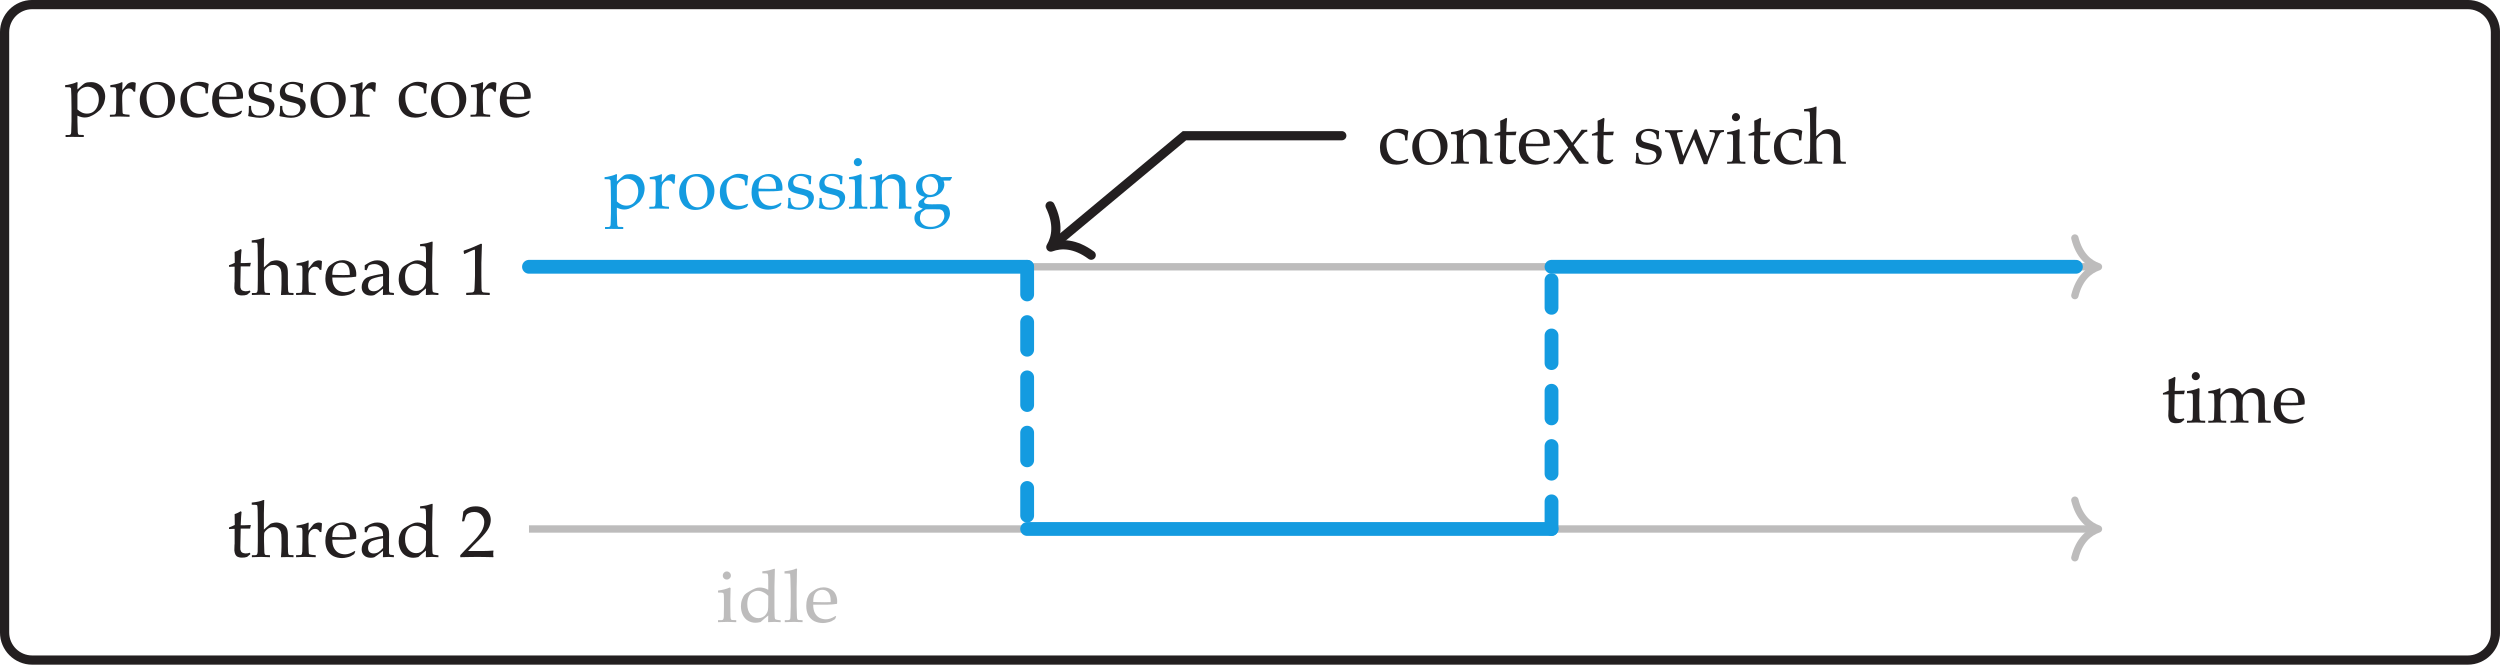 <?xml version="1.0" encoding="UTF-8"?>
<svg xmlns="http://www.w3.org/2000/svg" xmlns:xlink="http://www.w3.org/1999/xlink" width="270.287pt" height="71.862pt" viewBox="0 0 270.287 71.862" version="1.1">
<defs>
<g>
<symbol overflow="visible" id="glyph0-0">
<path style="stroke:none;" d="M 1 0 L 1 -4.984 L 4.984 -4.984 L 4.984 0 Z M 1.125 -0.125 L 4.859 -0.125 L 4.859 -4.859 L 1.125 -4.859 Z M 1.125 -0.125 "/>
</symbol>
<symbol overflow="visible" id="glyph0-1">
<path style="stroke:none;" d="M 0.172 -3.047 L 0.172 -3.219 C 0.43 -3.312 0.641 -3.398 0.797 -3.484 C 0.797 -4.098 0.789 -4.488 0.781 -4.656 C 1.039 -4.75 1.258 -4.852 1.438 -4.969 L 1.531 -4.891 C 1.5 -4.672 1.469 -4.191 1.438 -3.453 C 1.645 -3.453 1.77 -3.453 1.812 -3.453 C 1.832 -3.453 1.961 -3.457 2.203 -3.469 C 2.336 -3.469 2.441 -3.473 2.516 -3.484 L 2.531 -3.453 L 2.453 -3.094 C 2.285 -3.094 2.133 -3.094 2 -3.094 C 1.863 -3.094 1.676 -3.094 1.438 -3.094 L 1.406 -1.5 C 1.395 -1.113 1.395 -0.883 1.406 -0.812 C 1.426 -0.738 1.453 -0.672 1.484 -0.609 C 1.523 -0.555 1.57 -0.516 1.625 -0.484 C 1.688 -0.453 1.789 -0.426 1.938 -0.406 C 2.039 -0.406 2.125 -0.41 2.188 -0.422 C 2.25 -0.43 2.332 -0.453 2.438 -0.484 L 2.484 -0.328 C 2.359 -0.234 2.238 -0.133 2.125 -0.031 C 2.031 0 1.941 0.02 1.859 0.031 C 1.773 0.039 1.676 0.047 1.562 0.047 C 1.426 0.047 1.316 0.031 1.234 0 C 1.148 -0.02 1.07 -0.055 1 -0.109 C 0.938 -0.172 0.883 -0.242 0.844 -0.328 C 0.801 -0.422 0.77 -0.555 0.75 -0.734 C 0.758 -0.91 0.766 -1.102 0.766 -1.312 C 0.773 -1.352 0.781 -1.398 0.781 -1.453 L 0.781 -3.062 L 0.609 -3.062 C 0.484 -3.062 0.336 -3.055 0.172 -3.047 Z M 0.172 -3.047 "/>
</symbol>
<symbol overflow="visible" id="glyph0-2">
<path style="stroke:none;" d="M 0.047 0 L 0.047 -0.219 L 0.422 -0.219 C 0.473 -0.227 0.516 -0.238 0.547 -0.25 C 0.578 -0.27 0.598 -0.289 0.609 -0.312 C 0.641 -0.363 0.66 -0.457 0.672 -0.594 C 0.672 -0.625 0.676 -1 0.688 -1.719 L 0.688 -3.719 C 0.688 -4.156 0.68 -4.602 0.672 -5.062 C 0.66 -5.375 0.645 -5.551 0.625 -5.594 C 0.613 -5.613 0.594 -5.629 0.562 -5.641 C 0.52 -5.66 0.344 -5.672 0.031 -5.672 L 0.031 -5.906 C 0.613 -5.969 1.02 -6.055 1.25 -6.172 C 1.281 -6.18 1.305 -6.188 1.328 -6.188 C 1.348 -6.188 1.363 -6.18 1.375 -6.172 C 1.383 -6.16 1.391 -6.145 1.391 -6.125 C 1.391 -6.102 1.383 -6.078 1.375 -6.047 L 1.375 -5.922 C 1.363 -5.453 1.352 -5.055 1.344 -4.734 L 1.344 -2.984 C 1.375 -3.016 1.473 -3.102 1.641 -3.25 C 1.816 -3.406 1.922 -3.492 1.953 -3.516 C 1.992 -3.566 2.031 -3.598 2.062 -3.609 C 2.113 -3.641 2.188 -3.664 2.281 -3.688 C 2.414 -3.727 2.551 -3.75 2.688 -3.75 C 2.914 -3.75 3.141 -3.691 3.359 -3.578 C 3.578 -3.461 3.727 -3.316 3.812 -3.141 C 3.895 -2.973 3.938 -2.723 3.938 -2.391 L 3.938 -1.172 C 3.945 -0.836 3.953 -0.648 3.953 -0.609 C 3.961 -0.484 3.977 -0.391 4 -0.328 C 4.008 -0.305 4.023 -0.285 4.047 -0.266 C 4.066 -0.254 4.098 -0.242 4.141 -0.234 C 4.148 -0.234 4.285 -0.227 4.547 -0.219 L 4.547 0 C 4.242 -0.008 4.031 -0.016 3.906 -0.016 C 3.789 -0.016 3.551 -0.008 3.188 0 C 3.227 -0.383 3.25 -0.758 3.25 -1.125 L 3.25 -2.078 C 3.25 -2.379 3.223 -2.598 3.172 -2.734 C 3.129 -2.867 3.039 -2.988 2.906 -3.094 C 2.77 -3.195 2.594 -3.25 2.375 -3.25 C 2.227 -3.25 2.098 -3.227 1.984 -3.188 C 1.879 -3.145 1.781 -3.082 1.688 -3 C 1.594 -2.914 1.508 -2.828 1.438 -2.734 C 1.406 -2.68 1.383 -2.625 1.375 -2.562 C 1.363 -2.5 1.359 -2.363 1.359 -2.156 L 1.359 -1.703 C 1.379 -1.035 1.391 -0.676 1.391 -0.625 C 1.391 -0.488 1.406 -0.391 1.438 -0.328 C 1.445 -0.305 1.461 -0.285 1.484 -0.266 C 1.504 -0.254 1.535 -0.242 1.578 -0.234 C 1.598 -0.234 1.738 -0.227 2 -0.219 L 2 0 C 1.539 -0.02 1.223 -0.031 1.047 -0.031 C 0.898 -0.031 0.566 -0.02 0.047 0 Z M 0.047 0 "/>
</symbol>
<symbol overflow="visible" id="glyph0-3">
<path style="stroke:none;" d="M 0.188 0 L 0.188 -0.219 C 0.477 -0.227 0.633 -0.234 0.656 -0.234 C 0.695 -0.242 0.727 -0.254 0.75 -0.266 C 0.781 -0.285 0.801 -0.312 0.812 -0.344 C 0.832 -0.406 0.848 -0.5 0.859 -0.625 C 0.867 -1.32 0.875 -1.688 0.875 -1.719 L 0.875 -2.172 C 0.875 -2.379 0.875 -2.602 0.875 -2.844 C 0.863 -3 0.848 -3.086 0.828 -3.109 C 0.816 -3.141 0.789 -3.16 0.75 -3.172 C 0.707 -3.191 0.535 -3.203 0.234 -3.203 L 0.234 -3.422 C 0.754 -3.492 1.141 -3.586 1.391 -3.703 C 1.441 -3.734 1.473 -3.75 1.484 -3.75 C 1.504 -3.75 1.52 -3.738 1.531 -3.719 C 1.539 -3.707 1.547 -3.691 1.547 -3.672 C 1.547 -3.648 1.547 -3.629 1.547 -3.609 C 1.535 -3.441 1.523 -3.195 1.516 -2.875 C 1.641 -3 1.75 -3.129 1.844 -3.266 C 1.945 -3.398 2.02 -3.488 2.062 -3.531 C 2.133 -3.594 2.223 -3.645 2.328 -3.688 C 2.43 -3.727 2.535 -3.75 2.641 -3.75 C 2.754 -3.75 2.863 -3.723 2.969 -3.672 L 2.984 -3.625 C 2.953 -3.281 2.93 -2.977 2.922 -2.719 L 2.75 -2.719 C 2.688 -2.844 2.613 -2.93 2.531 -2.984 C 2.457 -3.035 2.359 -3.062 2.234 -3.062 C 2.035 -3.062 1.863 -2.977 1.719 -2.812 C 1.582 -2.656 1.516 -2.41 1.516 -2.078 L 1.516 -1.688 C 1.516 -1.508 1.523 -1.195 1.547 -0.75 C 1.547 -0.582 1.551 -0.477 1.562 -0.438 C 1.57 -0.395 1.582 -0.363 1.594 -0.344 C 1.613 -0.32 1.645 -0.305 1.688 -0.297 C 1.758 -0.266 1.969 -0.238 2.312 -0.219 L 2.312 0 C 1.852 -0.02 1.461 -0.031 1.141 -0.031 C 0.816 -0.031 0.5 -0.02 0.188 0 Z M 0.188 0 "/>
</symbol>
<symbol overflow="visible" id="glyph0-4">
<path style="stroke:none;" d="M 3.438 -0.609 L 3.312 -0.328 C 3.133 -0.211 3.004 -0.133 2.922 -0.094 C 2.797 -0.039 2.656 0 2.5 0.031 C 2.344 0.07 2.176 0.094 2 0.094 C 1.664 0.094 1.359 0.023 1.078 -0.109 C 0.797 -0.254 0.578 -0.469 0.422 -0.75 C 0.273 -1.039 0.203 -1.379 0.203 -1.766 C 0.203 -2.055 0.238 -2.32 0.312 -2.562 C 0.395 -2.801 0.488 -2.977 0.594 -3.094 C 0.676 -3.176 0.797 -3.27 0.953 -3.375 C 1.109 -3.488 1.266 -3.578 1.422 -3.641 C 1.629 -3.723 1.848 -3.766 2.078 -3.766 C 2.367 -3.766 2.629 -3.695 2.859 -3.562 C 3.098 -3.438 3.27 -3.258 3.375 -3.031 C 3.488 -2.801 3.547 -2.539 3.547 -2.25 C 3.547 -2.176 3.539 -2.086 3.531 -1.984 C 3.344 -1.953 3.176 -1.93 3.031 -1.922 C 2.75 -1.898 2.469 -1.891 2.188 -1.891 L 0.953 -1.891 C 0.953 -1.516 1.016 -1.211 1.141 -0.984 C 1.266 -0.754 1.43 -0.582 1.641 -0.469 C 1.859 -0.363 2.086 -0.312 2.328 -0.312 C 2.484 -0.312 2.641 -0.336 2.797 -0.391 C 2.953 -0.441 3.145 -0.535 3.375 -0.672 Z M 0.953 -2.188 C 1.016 -2.188 1.148 -2.18 1.359 -2.172 C 1.742 -2.16 2.008 -2.156 2.156 -2.156 C 2.5 -2.156 2.727 -2.16 2.844 -2.172 C 2.844 -2.234 2.844 -2.281 2.844 -2.312 C 2.844 -2.727 2.758 -3.031 2.594 -3.219 C 2.426 -3.406 2.203 -3.5 1.922 -3.5 C 1.629 -3.5 1.395 -3.395 1.219 -3.188 C 1.039 -2.977 0.953 -2.645 0.953 -2.188 Z M 0.953 -2.188 "/>
</symbol>
<symbol overflow="visible" id="glyph0-5">
<path style="stroke:none;" d="M 0.844 -2.672 L 0.641 -2.719 C 0.641 -2.781 0.641 -2.863 0.641 -2.969 C 0.641 -3.07 0.641 -3.156 0.641 -3.219 C 0.961 -3.438 1.234 -3.582 1.453 -3.656 C 1.609 -3.719 1.785 -3.75 1.984 -3.75 C 2.285 -3.75 2.535 -3.691 2.734 -3.578 C 2.93 -3.461 3.082 -3.301 3.188 -3.094 C 3.25 -2.945 3.281 -2.75 3.281 -2.5 L 3.266 -1.797 L 3.266 -0.625 C 3.266 -0.5 3.273 -0.41 3.297 -0.359 C 3.316 -0.316 3.344 -0.289 3.375 -0.281 C 3.406 -0.258 3.461 -0.25 3.547 -0.25 L 3.797 -0.219 L 3.797 0 C 3.578 -0.02 3.391 -0.031 3.234 -0.031 C 3.078 -0.031 2.867 -0.02 2.609 0 L 2.625 -0.688 C 2.102 -0.281 1.789 -0.051 1.688 0 C 1.594 0.039 1.469 0.062 1.312 0.062 C 1 0.062 0.754 -0.02 0.578 -0.188 C 0.398 -0.352 0.312 -0.578 0.312 -0.859 C 0.312 -1.035 0.344 -1.195 0.406 -1.344 C 0.469 -1.488 0.539 -1.602 0.625 -1.688 C 0.719 -1.781 0.805 -1.848 0.891 -1.891 C 1.035 -1.961 1.273 -2.035 1.609 -2.109 C 1.953 -2.191 2.289 -2.254 2.625 -2.297 C 2.633 -2.535 2.609 -2.723 2.547 -2.859 C 2.484 -3.004 2.375 -3.117 2.219 -3.203 C 2.07 -3.297 1.895 -3.344 1.688 -3.344 C 1.531 -3.344 1.395 -3.32 1.281 -3.281 C 1.164 -3.238 1.094 -3.203 1.062 -3.172 L 1 -3.031 C 0.926 -2.875 0.875 -2.754 0.844 -2.672 Z M 2.625 -2.047 C 2.289 -1.992 2.004 -1.93 1.766 -1.859 C 1.523 -1.797 1.359 -1.723 1.266 -1.641 C 1.203 -1.598 1.148 -1.535 1.109 -1.453 C 1.035 -1.316 1 -1.172 1 -1.016 C 1 -0.828 1.051 -0.676 1.156 -0.562 C 1.27 -0.457 1.422 -0.406 1.609 -0.406 C 1.785 -0.406 1.957 -0.453 2.125 -0.547 C 2.289 -0.648 2.457 -0.801 2.625 -1 Z M 2.625 -2.047 "/>
</symbol>
<symbol overflow="visible" id="glyph0-6">
<path style="stroke:none;" d="M 2.641 -5.281 L 2.641 -5.5 C 2.93 -5.531 3.176 -5.566 3.375 -5.609 C 3.57 -5.66 3.766 -5.719 3.953 -5.781 L 4 -5.734 C 3.988 -5.516 3.977 -5.094 3.969 -4.469 L 3.953 -3.844 L 3.953 -1.406 C 3.953 -1.133 3.957 -0.898 3.969 -0.703 C 3.977 -0.516 3.992 -0.398 4.016 -0.359 C 4.035 -0.328 4.07 -0.301 4.125 -0.281 C 4.188 -0.258 4.352 -0.234 4.625 -0.203 L 4.625 0 C 4.301 -0.02 4.078 -0.031 3.953 -0.031 C 3.836 -0.031 3.609 -0.02 3.266 0 C 3.273 -0.176 3.281 -0.414 3.281 -0.719 C 3.176 -0.645 3.035 -0.531 2.859 -0.375 C 2.691 -0.227 2.555 -0.109 2.453 -0.016 C 2.242 0.035 2.062 0.062 1.906 0.062 C 1.613 0.062 1.344 -0.008 1.094 -0.156 C 0.852 -0.301 0.664 -0.508 0.531 -0.781 C 0.395 -1.062 0.328 -1.375 0.328 -1.719 C 0.328 -1.977 0.367 -2.223 0.453 -2.453 C 0.535 -2.691 0.641 -2.875 0.766 -3 C 0.828 -3.07 0.984 -3.18 1.234 -3.328 C 1.484 -3.473 1.688 -3.578 1.844 -3.641 C 2 -3.711 2.164 -3.75 2.344 -3.75 C 2.508 -3.75 2.672 -3.727 2.828 -3.688 C 2.984 -3.645 3.133 -3.582 3.281 -3.5 L 3.281 -4.531 C 3.281 -4.883 3.266 -5.102 3.234 -5.188 C 3.223 -5.207 3.203 -5.227 3.172 -5.25 C 3.117 -5.27 2.941 -5.281 2.641 -5.281 Z M 3.281 -2.844 C 3.102 -3.031 2.914 -3.164 2.719 -3.25 C 2.531 -3.344 2.344 -3.391 2.156 -3.391 C 1.945 -3.391 1.75 -3.332 1.562 -3.219 C 1.383 -3.113 1.25 -2.953 1.156 -2.734 C 1.062 -2.516 1.016 -2.254 1.016 -1.953 C 1.016 -1.473 1.133 -1.098 1.375 -0.828 C 1.613 -0.566 1.895 -0.438 2.219 -0.438 C 2.395 -0.438 2.551 -0.473 2.688 -0.547 C 2.832 -0.617 2.953 -0.723 3.047 -0.859 C 3.148 -0.992 3.219 -1.148 3.25 -1.328 C 3.27 -1.441 3.281 -1.723 3.281 -2.172 Z M 3.281 -2.844 "/>
</symbol>
<symbol overflow="visible" id="glyph0-7">
<path style="stroke:none;" d="M 0.594 -4.438 L 0.531 -4.453 L 0.484 -4.766 L 0.531 -4.812 C 0.801 -4.895 1.102 -5.004 1.438 -5.141 C 1.914 -5.348 2.223 -5.484 2.359 -5.547 L 2.469 -5.516 C 2.426 -4.328 2.406 -3.645 2.406 -3.469 L 2.406 -2.016 C 2.406 -1.441 2.41 -1.008 2.422 -0.719 C 2.43 -0.539 2.453 -0.426 2.484 -0.375 C 2.516 -0.332 2.566 -0.301 2.641 -0.281 C 2.711 -0.27 2.938 -0.254 3.312 -0.234 L 3.312 0 C 2.656 -0.02 2.242 -0.031 2.078 -0.031 C 1.953 -0.031 1.516 -0.02 0.766 0 L 0.766 -0.234 C 1.16 -0.254 1.383 -0.27 1.438 -0.281 C 1.5 -0.301 1.547 -0.328 1.578 -0.359 C 1.609 -0.391 1.629 -0.43 1.641 -0.484 C 1.66 -0.555 1.676 -0.785 1.688 -1.172 C 1.707 -1.555 1.719 -1.848 1.719 -2.047 L 1.719 -3.578 C 1.719 -4.203 1.719 -4.594 1.719 -4.75 C 1.719 -4.82 1.707 -4.867 1.688 -4.891 C 1.676 -4.898 1.664 -4.906 1.656 -4.906 C 1.625 -4.906 1.562 -4.883 1.469 -4.844 C 1.031 -4.645 0.738 -4.508 0.594 -4.438 Z M 0.594 -4.438 "/>
</symbol>
<symbol overflow="visible" id="glyph0-8">
<path style="stroke:none;" d="M 0.125 0 L 0.125 -0.219 C 0.207 -0.32 0.352 -0.477 0.562 -0.688 L 1.438 -1.594 C 1.5 -1.664 1.664 -1.848 1.938 -2.141 C 2.125 -2.367 2.273 -2.57 2.391 -2.75 C 2.504 -2.938 2.586 -3.117 2.641 -3.297 C 2.691 -3.473 2.719 -3.641 2.719 -3.797 C 2.719 -4.066 2.641 -4.301 2.484 -4.5 C 2.297 -4.758 2.016 -4.891 1.641 -4.891 C 1.43 -4.891 1.25 -4.852 1.094 -4.781 C 0.938 -4.719 0.832 -4.645 0.781 -4.562 C 0.727 -4.488 0.648 -4.258 0.547 -3.875 L 0.312 -3.875 C 0.375 -4.219 0.422 -4.57 0.453 -4.938 C 0.609 -5.094 0.738 -5.203 0.844 -5.266 C 0.957 -5.336 1.094 -5.395 1.25 -5.438 C 1.414 -5.477 1.598 -5.5 1.797 -5.5 C 2.129 -5.5 2.41 -5.441 2.641 -5.328 C 2.879 -5.211 3.066 -5.039 3.203 -4.812 C 3.348 -4.582 3.422 -4.32 3.422 -4.031 C 3.422 -3.719 3.336 -3.41 3.172 -3.109 C 3.016 -2.805 2.688 -2.406 2.188 -1.906 L 1.516 -1.25 C 1.273 -1.008 1.094 -0.816 0.969 -0.672 L 2.688 -0.672 C 3.02 -0.672 3.352 -0.688 3.688 -0.719 L 3.719 -0.688 C 3.695 -0.594 3.688 -0.477 3.688 -0.344 C 3.688 -0.227 3.695 -0.129 3.719 -0.047 L 3.688 0 C 3.5 -0.008 3.289 -0.016 3.062 -0.016 C 2.531 -0.023 2.176 -0.031 2 -0.031 C 1.77 -0.031 1.391 -0.023 0.859 -0.016 C 0.566 -0.016 0.32 -0.008 0.125 0 Z M 0.125 0 "/>
</symbol>
<symbol overflow="visible" id="glyph0-9">
<path style="stroke:none;" d="M 0.141 -3.203 L 0.141 -3.422 C 0.18 -3.422 0.273 -3.43 0.422 -3.453 C 0.578 -3.484 0.75 -3.523 0.938 -3.578 C 1.125 -3.629 1.266 -3.68 1.359 -3.734 C 1.379 -3.742 1.398 -3.75 1.422 -3.75 C 1.441 -3.75 1.457 -3.742 1.469 -3.734 C 1.477 -3.723 1.484 -3.703 1.484 -3.672 C 1.484 -3.648 1.484 -3.617 1.484 -3.578 C 1.473 -3.492 1.469 -3.422 1.469 -3.359 L 1.469 -2.953 C 1.906 -3.359 2.18 -3.586 2.297 -3.641 C 2.441 -3.711 2.656 -3.75 2.938 -3.75 C 3.258 -3.75 3.539 -3.672 3.781 -3.516 C 4.02 -3.367 4.191 -3.176 4.297 -2.938 C 4.41 -2.707 4.469 -2.457 4.469 -2.188 C 4.469 -2.02 4.445 -1.863 4.406 -1.719 C 4.375 -1.57 4.328 -1.43 4.266 -1.297 C 4.203 -1.172 4.133 -1.055 4.062 -0.953 C 4 -0.848 3.938 -0.77 3.875 -0.719 C 3.832 -0.676 3.734 -0.594 3.578 -0.469 C 3.43 -0.352 3.27 -0.25 3.094 -0.156 C 2.926 -0.07 2.812 -0.02 2.75 0 C 2.594 0.051 2.43 0.078 2.266 0.078 C 2.141 0.078 2.016 0.062 1.891 0.031 C 1.766 0 1.625 -0.051 1.469 -0.125 L 1.469 0.484 C 1.488 1.141 1.5 1.504 1.5 1.578 C 1.5 1.703 1.516 1.797 1.547 1.859 C 1.555 1.879 1.57 1.898 1.594 1.922 C 1.613 1.941 1.645 1.953 1.688 1.953 C 1.707 1.961 1.863 1.969 2.156 1.969 L 2.156 2.188 C 1.832 2.176 1.398 2.172 0.859 2.172 C 0.566 2.172 0.344 2.176 0.188 2.188 L 0.188 1.969 L 0.547 1.969 C 0.609 1.969 0.648 1.957 0.672 1.938 C 0.703 1.926 0.727 1.906 0.75 1.875 C 0.781 1.82 0.797 1.727 0.797 1.594 C 0.805 1.562 0.816 1.191 0.828 0.484 L 0.828 -0.891 C 0.828 -1.336 0.82 -1.797 0.812 -2.266 C 0.801 -2.742 0.789 -3.004 0.781 -3.047 C 0.77 -3.086 0.75 -3.117 0.719 -3.141 C 0.695 -3.16 0.664 -3.176 0.625 -3.188 Z M 1.469 -0.797 C 1.613 -0.66 1.77 -0.551 1.938 -0.469 C 2.113 -0.383 2.301 -0.344 2.5 -0.344 C 2.738 -0.344 2.953 -0.398 3.141 -0.516 C 3.336 -0.641 3.492 -0.828 3.609 -1.078 C 3.723 -1.328 3.781 -1.598 3.781 -1.891 C 3.781 -2.172 3.723 -2.414 3.609 -2.625 C 3.504 -2.832 3.352 -2.988 3.156 -3.094 C 2.957 -3.195 2.758 -3.25 2.562 -3.25 C 2.414 -3.25 2.27 -3.219 2.125 -3.156 C 1.977 -3.102 1.848 -3.02 1.734 -2.906 C 1.617 -2.801 1.539 -2.695 1.5 -2.594 C 1.477 -2.539 1.469 -2.445 1.469 -2.312 Z M 1.469 -0.797 "/>
</symbol>
<symbol overflow="visible" id="glyph0-10">
<path style="stroke:none;" d="M 0.266 -1.797 C 0.266 -2.367 0.445 -2.836 0.812 -3.203 C 1.188 -3.578 1.66 -3.766 2.234 -3.766 C 2.785 -3.766 3.227 -3.594 3.562 -3.25 C 3.906 -2.906 4.078 -2.461 4.078 -1.922 C 4.078 -1.547 3.988 -1.195 3.812 -0.875 C 3.645 -0.562 3.398 -0.316 3.078 -0.141 C 2.754 0.035 2.398 0.125 2.016 0.125 C 1.711 0.125 1.457 0.07 1.25 -0.031 C 1.039 -0.133 0.867 -0.258 0.734 -0.406 C 0.609 -0.562 0.508 -0.723 0.438 -0.891 C 0.32 -1.172 0.266 -1.473 0.266 -1.797 Z M 1 -2.078 C 1 -1.754 1.051 -1.426 1.156 -1.094 C 1.258 -0.77 1.41 -0.531 1.609 -0.375 C 1.816 -0.227 2.039 -0.156 2.281 -0.156 C 2.582 -0.156 2.832 -0.273 3.031 -0.516 C 3.227 -0.754 3.328 -1.117 3.328 -1.609 C 3.328 -2.023 3.266 -2.379 3.141 -2.672 C 3.023 -2.973 2.875 -3.188 2.688 -3.312 C 2.5 -3.438 2.297 -3.5 2.078 -3.5 C 1.754 -3.5 1.492 -3.383 1.297 -3.156 C 1.098 -2.926 1 -2.566 1 -2.078 Z M 1 -2.078 "/>
</symbol>
<symbol overflow="visible" id="glyph0-11">
<path style="stroke:none;" d="M 3.375 -0.453 L 3.219 -0.188 C 3.039 -0.094 2.863 -0.023 2.688 0.016 C 2.508 0.066 2.312 0.094 2.094 0.094 C 1.551 0.094 1.117 -0.066 0.797 -0.391 C 0.473 -0.723 0.312 -1.176 0.312 -1.75 C 0.312 -2.051 0.352 -2.316 0.438 -2.547 C 0.531 -2.773 0.641 -2.945 0.766 -3.062 C 0.848 -3.145 1.008 -3.254 1.25 -3.391 C 1.488 -3.535 1.656 -3.625 1.75 -3.656 C 1.926 -3.738 2.141 -3.781 2.391 -3.781 C 2.617 -3.781 2.828 -3.754 3.016 -3.703 C 3.141 -3.672 3.258 -3.617 3.375 -3.547 C 3.344 -3.348 3.32 -3.195 3.312 -3.094 C 3.301 -2.988 3.285 -2.801 3.266 -2.531 L 3.031 -2.531 C 3.02 -2.781 3.004 -2.938 2.984 -3 C 2.984 -3.039 2.961 -3.078 2.922 -3.109 C 2.828 -3.18 2.707 -3.242 2.562 -3.297 C 2.414 -3.348 2.254 -3.375 2.078 -3.375 C 1.859 -3.375 1.672 -3.328 1.516 -3.234 C 1.359 -3.148 1.234 -3.008 1.141 -2.812 C 1.055 -2.625 1.016 -2.383 1.016 -2.094 C 1.016 -1.738 1.078 -1.414 1.203 -1.125 C 1.328 -0.844 1.492 -0.633 1.703 -0.5 C 1.922 -0.375 2.16 -0.312 2.422 -0.312 C 2.555 -0.312 2.688 -0.328 2.812 -0.359 C 2.938 -0.391 3.098 -0.453 3.297 -0.547 Z M 3.375 -0.453 "/>
</symbol>
<symbol overflow="visible" id="glyph0-12">
<path style="stroke:none;" d="M 0.359 -1.172 L 0.594 -1.172 C 0.594 -1.023 0.598 -0.906 0.609 -0.812 C 0.629 -0.727 0.656 -0.645 0.688 -0.562 C 0.719 -0.477 0.766 -0.406 0.828 -0.344 C 0.891 -0.281 0.957 -0.234 1.031 -0.203 C 1.113 -0.172 1.191 -0.148 1.266 -0.141 C 1.348 -0.129 1.473 -0.125 1.641 -0.125 C 1.898 -0.125 2.113 -0.191 2.281 -0.328 C 2.457 -0.473 2.547 -0.672 2.547 -0.922 C 2.547 -1.023 2.516 -1.117 2.453 -1.203 C 2.398 -1.285 2.32 -1.348 2.219 -1.391 C 2.125 -1.441 1.91 -1.504 1.578 -1.578 C 1.254 -1.648 1.047 -1.707 0.953 -1.75 C 0.805 -1.801 0.688 -1.863 0.594 -1.938 C 0.508 -2.02 0.441 -2.117 0.391 -2.234 C 0.348 -2.359 0.328 -2.488 0.328 -2.625 C 0.328 -2.832 0.379 -3.02 0.484 -3.188 C 0.586 -3.363 0.754 -3.504 0.984 -3.609 C 1.223 -3.723 1.477 -3.781 1.75 -3.781 C 1.914 -3.781 2.102 -3.754 2.312 -3.703 C 2.531 -3.66 2.707 -3.602 2.844 -3.531 C 2.82 -3.25 2.805 -2.957 2.797 -2.656 L 2.578 -2.656 C 2.566 -2.844 2.551 -2.969 2.531 -3.031 C 2.52 -3.094 2.5 -3.145 2.469 -3.188 C 2.438 -3.238 2.383 -3.289 2.312 -3.344 C 2.25 -3.395 2.16 -3.441 2.047 -3.484 C 1.941 -3.523 1.805 -3.547 1.641 -3.547 C 1.41 -3.547 1.227 -3.477 1.094 -3.344 C 0.957 -3.207 0.891 -3.051 0.891 -2.875 C 0.891 -2.77 0.906 -2.68 0.938 -2.609 C 0.977 -2.535 1.031 -2.473 1.094 -2.422 C 1.164 -2.379 1.266 -2.344 1.391 -2.312 L 2.031 -2.141 C 2.363 -2.055 2.586 -1.984 2.703 -1.922 C 2.828 -1.867 2.926 -1.781 3 -1.656 C 3.082 -1.531 3.125 -1.379 3.125 -1.203 C 3.125 -0.848 2.977 -0.539 2.688 -0.281 C 2.395 -0.02 2.008 0.109 1.531 0.109 C 1.301 0.109 1.004 0.07 0.641 0 C 0.43 -0.031 0.316 -0.055 0.297 -0.078 C 0.285 -0.086 0.281 -0.098 0.281 -0.109 C 0.281 -0.129 0.285 -0.156 0.297 -0.188 C 0.316 -0.289 0.332 -0.395 0.344 -0.5 C 0.352 -0.613 0.359 -0.836 0.359 -1.172 Z M 0.359 -1.172 "/>
</symbol>
<symbol overflow="visible" id="glyph0-13">
<path style="stroke:none;" d="M 1.125 -5.484 C 1.25 -5.484 1.352 -5.438 1.438 -5.344 C 1.52 -5.258 1.562 -5.156 1.562 -5.031 C 1.562 -4.914 1.516 -4.816 1.422 -4.734 C 1.336 -4.648 1.238 -4.609 1.125 -4.609 C 1 -4.609 0.895 -4.648 0.812 -4.734 C 0.727 -4.816 0.688 -4.914 0.688 -5.031 C 0.688 -5.156 0.727 -5.258 0.812 -5.344 C 0.895 -5.438 1 -5.484 1.125 -5.484 Z M 0.172 -3.203 L 0.172 -3.422 C 0.68 -3.484 1.102 -3.594 1.438 -3.75 L 1.531 -3.688 C 1.508 -3.133 1.5 -2.711 1.5 -2.422 L 1.5 -1.719 C 1.508 -1.039 1.516 -0.676 1.516 -0.625 C 1.523 -0.488 1.539 -0.391 1.562 -0.328 C 1.57 -0.305 1.586 -0.285 1.609 -0.266 C 1.629 -0.254 1.66 -0.242 1.703 -0.234 C 1.723 -0.234 1.867 -0.227 2.141 -0.219 L 2.141 0 C 1.742 -0.02 1.426 -0.031 1.188 -0.031 C 0.988 -0.031 0.648 -0.02 0.172 0 L 0.172 -0.219 L 0.547 -0.219 C 0.598 -0.227 0.641 -0.238 0.672 -0.25 C 0.703 -0.27 0.723 -0.289 0.734 -0.312 C 0.766 -0.363 0.785 -0.457 0.797 -0.594 C 0.797 -0.625 0.801 -1 0.812 -1.719 L 0.812 -2.391 C 0.812 -2.785 0.801 -3.016 0.781 -3.078 C 0.758 -3.117 0.727 -3.148 0.688 -3.172 C 0.656 -3.191 0.484 -3.203 0.172 -3.203 Z M 0.172 -3.203 "/>
</symbol>
<symbol overflow="visible" id="glyph0-14">
<path style="stroke:none;" d="M 0.109 0 L 0.109 -0.219 L 0.484 -0.219 C 0.535 -0.227 0.578 -0.238 0.609 -0.25 C 0.641 -0.27 0.66 -0.289 0.672 -0.312 C 0.703 -0.363 0.723 -0.457 0.734 -0.594 C 0.734 -0.625 0.738 -1 0.75 -1.719 L 0.75 -2.172 C 0.75 -2.379 0.742 -2.602 0.734 -2.844 C 0.734 -3 0.723 -3.086 0.703 -3.109 C 0.68 -3.141 0.648 -3.16 0.609 -3.172 C 0.566 -3.191 0.398 -3.203 0.109 -3.203 L 0.109 -3.422 C 0.629 -3.492 1.008 -3.586 1.25 -3.703 C 1.301 -3.734 1.336 -3.75 1.359 -3.75 C 1.379 -3.75 1.395 -3.738 1.406 -3.719 C 1.414 -3.707 1.422 -3.691 1.422 -3.672 C 1.422 -3.648 1.422 -3.629 1.422 -3.609 C 1.41 -3.516 1.398 -3.316 1.391 -3.016 L 2.109 -3.625 C 2.328 -3.707 2.531 -3.75 2.719 -3.75 C 2.926 -3.75 3.125 -3.703 3.312 -3.609 C 3.5 -3.523 3.641 -3.414 3.734 -3.281 C 3.836 -3.156 3.906 -3 3.938 -2.812 C 3.945 -2.688 3.953 -2.359 3.953 -1.828 L 3.953 -1.141 C 3.953 -0.805 3.961 -0.578 3.984 -0.453 C 3.992 -0.367 4.008 -0.312 4.031 -0.281 C 4.062 -0.258 4.109 -0.242 4.172 -0.234 L 4.594 -0.219 L 4.594 0 C 4.332 -0.02 4.117 -0.031 3.953 -0.031 C 3.805 -0.031 3.566 -0.02 3.234 0 C 3.266 -0.645 3.281 -1.051 3.281 -1.219 L 3.281 -1.875 C 3.281 -2.281 3.266 -2.547 3.234 -2.672 C 3.191 -2.848 3.094 -2.988 2.938 -3.094 C 2.781 -3.195 2.594 -3.25 2.375 -3.25 C 2.176 -3.25 1.992 -3.203 1.828 -3.109 C 1.672 -3.016 1.555 -2.906 1.484 -2.781 C 1.422 -2.664 1.391 -2.469 1.391 -2.188 L 1.391 -1.719 C 1.41 -1.039 1.422 -0.676 1.422 -0.625 C 1.422 -0.488 1.438 -0.391 1.469 -0.328 C 1.477 -0.305 1.492 -0.285 1.516 -0.266 C 1.535 -0.254 1.566 -0.242 1.609 -0.234 C 1.617 -0.234 1.758 -0.227 2.031 -0.219 L 2.031 0 C 1.719 -0.02 1.43 -0.031 1.172 -0.031 C 0.953 -0.031 0.598 -0.02 0.109 0 Z M 0.109 0 "/>
</symbol>
<symbol overflow="visible" id="glyph0-15">
<path style="stroke:none;" d="M 4.312 -3.438 L 4.344 -3.375 C 4.238 -3.219 4.172 -3.109 4.141 -3.047 L 3.422 -3.047 C 3.484 -2.898 3.516 -2.758 3.516 -2.625 C 3.516 -2.426 3.461 -2.234 3.359 -2.047 C 3.254 -1.859 3.102 -1.695 2.906 -1.562 C 2.707 -1.426 2.5 -1.336 2.281 -1.297 C 2.133 -1.266 1.938 -1.25 1.688 -1.25 C 1.52 -1.113 1.414 -1.016 1.375 -0.953 C 1.344 -0.898 1.328 -0.848 1.328 -0.797 C 1.328 -0.734 1.344 -0.676 1.375 -0.625 C 1.414 -0.582 1.477 -0.551 1.562 -0.531 C 1.676 -0.5 1.879 -0.484 2.172 -0.484 L 3.016 -0.5 C 3.305 -0.5 3.531 -0.457 3.688 -0.375 C 3.844 -0.301 3.953 -0.188 4.016 -0.031 C 4.086 0.125 4.125 0.301 4.125 0.5 C 4.125 0.758 4.035 1.023 3.859 1.297 C 3.691 1.578 3.438 1.797 3.094 1.953 C 2.75 2.117 2.363 2.203 1.938 2.203 C 1.57 2.203 1.266 2.145 1.016 2.031 C 0.766 1.926 0.578 1.781 0.453 1.594 C 0.336 1.406 0.281 1.207 0.281 1 C 0.281 0.883 0.297 0.773 0.328 0.672 C 0.359 0.578 0.414 0.473 0.5 0.359 C 0.82 0.211 1.051 0.086 1.188 -0.016 C 0.969 -0.086 0.828 -0.156 0.766 -0.219 C 0.711 -0.281 0.688 -0.344 0.688 -0.406 C 0.688 -0.457 0.723 -0.598 0.797 -0.828 C 0.922 -0.93 1.117 -1.082 1.391 -1.281 C 1.16 -1.344 0.984 -1.414 0.859 -1.5 C 0.734 -1.594 0.633 -1.711 0.562 -1.859 C 0.488 -2.004 0.453 -2.172 0.453 -2.359 C 0.453 -2.617 0.52 -2.852 0.656 -3.062 C 0.789 -3.27 1.02 -3.438 1.344 -3.562 C 1.664 -3.695 1.961 -3.766 2.234 -3.766 C 2.41 -3.766 2.578 -3.734 2.734 -3.672 C 2.891 -3.617 3.039 -3.535 3.188 -3.422 C 3.676 -3.43 4.051 -3.438 4.312 -3.438 Z M 1.125 -2.562 C 1.125 -2.383 1.156 -2.207 1.219 -2.031 C 1.289 -1.852 1.395 -1.719 1.531 -1.625 C 1.664 -1.539 1.82 -1.5 2 -1.5 C 2.219 -1.5 2.41 -1.57 2.578 -1.719 C 2.754 -1.863 2.844 -2.098 2.844 -2.422 C 2.844 -2.742 2.754 -3 2.578 -3.188 C 2.41 -3.383 2.207 -3.484 1.969 -3.484 C 1.719 -3.484 1.516 -3.398 1.359 -3.234 C 1.203 -3.078 1.125 -2.852 1.125 -2.562 Z M 2.266 0.047 C 1.879 0.047 1.641 0.051 1.547 0.062 C 1.492 0.062 1.438 0.086 1.375 0.141 C 1.164 0.285 1.055 0.363 1.047 0.375 C 1.016 0.406 0.988 0.457 0.969 0.531 C 0.906 0.676 0.875 0.828 0.875 0.984 C 0.875 1.254 0.977 1.484 1.188 1.672 C 1.406 1.859 1.695 1.953 2.062 1.953 C 2.344 1.953 2.594 1.895 2.812 1.781 C 3.039 1.676 3.211 1.523 3.328 1.328 C 3.453 1.141 3.516 0.953 3.516 0.766 C 3.504 0.598 3.477 0.469 3.438 0.375 C 3.395 0.289 3.344 0.223 3.281 0.172 C 3.219 0.129 3.133 0.094 3.031 0.062 C 2.969 0.051 2.711 0.047 2.266 0.047 Z M 2.266 0.047 "/>
</symbol>
<symbol overflow="visible" id="glyph0-16">
<path style="stroke:none;" d="M 0.141 0 L 0.141 -0.219 C 0.266 -0.219 0.363 -0.238 0.438 -0.281 C 0.531 -0.332 0.656 -0.445 0.812 -0.625 L 1.719 -1.75 L 1.391 -2.234 C 1.211 -2.504 1.039 -2.738 0.875 -2.938 C 0.707 -3.145 0.566 -3.285 0.453 -3.359 C 0.41 -3.379 0.363 -3.391 0.312 -3.391 C 0.289 -3.391 0.25 -3.383 0.188 -3.375 L 0.141 -3.609 C 0.441 -3.641 0.742 -3.688 1.047 -3.75 C 1.148 -3.664 1.242 -3.57 1.328 -3.469 C 1.473 -3.281 1.645 -3.031 1.844 -2.719 L 2.141 -2.266 L 2.375 -2.578 C 2.562 -2.816 2.828 -3.188 3.172 -3.688 C 3.305 -3.676 3.41 -3.672 3.484 -3.672 C 3.547 -3.672 3.645 -3.676 3.781 -3.688 L 3.781 -3.469 C 3.664 -3.457 3.578 -3.438 3.516 -3.406 C 3.398 -3.32 3.207 -3.113 2.938 -2.781 L 2.562 -2.328 L 2.312 -2.016 L 2.453 -1.797 C 2.516 -1.703 2.68 -1.469 2.953 -1.094 C 3.223 -0.719 3.414 -0.473 3.531 -0.359 C 3.594 -0.297 3.641 -0.254 3.672 -0.234 C 3.711 -0.223 3.789 -0.219 3.906 -0.219 L 3.906 0 C 3.727 -0.008 3.566 -0.016 3.422 -0.016 C 3.266 -0.016 3.102 -0.008 2.938 0 C 2.77 -0.207 2.617 -0.41 2.484 -0.609 L 1.891 -1.5 C 1.609 -1.164 1.254 -0.664 0.828 0 C 0.723 -0.008 0.609 -0.016 0.484 -0.016 C 0.359 -0.016 0.242 -0.008 0.141 0 Z M 0.141 0 "/>
</symbol>
<symbol overflow="visible" id="glyph0-17">
<path style="stroke:none;" d="M 1.672 0.047 L 1.5 -0.5 L 1.141 -1.703 C 1.035 -2.047 0.93 -2.379 0.828 -2.703 C 0.723 -3.023 0.648 -3.211 0.609 -3.266 C 0.578 -3.316 0.535 -3.352 0.484 -3.375 C 0.43 -3.395 0.305 -3.414 0.109 -3.438 L 0.109 -3.656 C 0.398 -3.633 0.707 -3.625 1.031 -3.625 C 1.375 -3.625 1.695 -3.633 2 -3.656 L 2 -3.438 C 1.758 -3.426 1.602 -3.414 1.531 -3.406 C 1.477 -3.395 1.441 -3.375 1.422 -3.344 C 1.398 -3.32 1.391 -3.289 1.391 -3.25 C 1.391 -3.188 1.426 -3.031 1.5 -2.781 L 1.875 -1.516 C 1.926 -1.305 1.992 -1.082 2.078 -0.844 L 2.375 -1.516 L 2.953 -2.797 C 3.086 -3.098 3.211 -3.406 3.328 -3.719 L 3.531 -3.719 C 3.695 -3.238 3.812 -2.926 3.875 -2.781 L 4.328 -1.641 C 4.473 -1.266 4.586 -0.984 4.672 -0.797 L 4.969 -1.562 C 5.156 -2.051 5.301 -2.469 5.406 -2.812 C 5.469 -3 5.5 -3.133 5.5 -3.219 C 5.5 -3.289 5.473 -3.344 5.422 -3.375 C 5.367 -3.406 5.203 -3.426 4.922 -3.438 L 4.922 -3.656 C 5.305 -3.633 5.578 -3.625 5.734 -3.625 C 5.91 -3.625 6.156 -3.633 6.469 -3.656 L 6.469 -3.438 C 6.32 -3.426 6.223 -3.41 6.172 -3.391 C 6.117 -3.367 6.07 -3.328 6.031 -3.266 C 5.969 -3.18 5.863 -2.973 5.719 -2.641 L 5.312 -1.672 L 5.125 -1.234 C 5.094 -1.148 4.992 -0.891 4.828 -0.453 C 4.754 -0.266 4.703 -0.098 4.672 0.047 L 4.297 0.047 L 4.109 -0.438 L 3.234 -2.672 L 2.859 -1.875 L 2.422 -0.891 C 2.316 -0.66 2.234 -0.469 2.172 -0.312 L 2.047 0.047 Z M 1.672 0.047 "/>
</symbol>
<symbol overflow="visible" id="glyph0-18">
<path style="stroke:none;" d="M 0.156 0 L 0.156 -0.219 L 0.531 -0.219 C 0.582 -0.227 0.625 -0.238 0.656 -0.25 C 0.688 -0.27 0.711 -0.289 0.734 -0.312 C 0.754 -0.363 0.77 -0.457 0.781 -0.594 C 0.781 -0.625 0.789 -1 0.812 -1.719 L 0.812 -2.172 C 0.812 -2.379 0.805 -2.602 0.797 -2.844 C 0.785 -3 0.77 -3.086 0.75 -3.109 C 0.738 -3.141 0.711 -3.16 0.672 -3.172 C 0.629 -3.191 0.457 -3.203 0.156 -3.203 L 0.156 -3.422 C 0.688 -3.492 1.07 -3.586 1.312 -3.703 C 1.363 -3.734 1.398 -3.75 1.422 -3.75 C 1.43 -3.75 1.441 -3.738 1.453 -3.719 C 1.461 -3.707 1.469 -3.691 1.469 -3.672 C 1.469 -3.648 1.469 -3.629 1.469 -3.609 C 1.457 -3.484 1.453 -3.297 1.453 -3.047 L 1.953 -3.516 C 2.016 -3.566 2.055 -3.598 2.078 -3.609 C 2.141 -3.641 2.223 -3.672 2.328 -3.703 C 2.441 -3.734 2.562 -3.75 2.688 -3.75 C 2.938 -3.75 3.156 -3.688 3.344 -3.562 C 3.539 -3.438 3.691 -3.254 3.797 -3.016 L 4.219 -3.422 C 4.32 -3.504 4.391 -3.555 4.422 -3.578 C 4.492 -3.617 4.594 -3.656 4.719 -3.688 C 4.844 -3.727 4.961 -3.75 5.078 -3.75 C 5.379 -3.75 5.629 -3.664 5.828 -3.5 C 6.023 -3.344 6.148 -3.164 6.203 -2.969 C 6.242 -2.844 6.266 -2.555 6.266 -2.109 L 6.266 -1.719 L 6.281 -1.172 C 6.281 -0.859 6.281 -0.676 6.281 -0.625 C 6.289 -0.488 6.305 -0.391 6.328 -0.328 C 6.336 -0.305 6.352 -0.285 6.375 -0.266 C 6.406 -0.254 6.441 -0.242 6.484 -0.234 C 6.492 -0.234 6.633 -0.227 6.906 -0.219 L 6.906 0 C 6.582 -0.008 6.359 -0.016 6.234 -0.016 C 6.117 -0.016 5.891 -0.008 5.547 0 L 5.578 -1.078 L 5.594 -1.5 L 5.594 -1.828 C 5.594 -2.266 5.57 -2.562 5.531 -2.719 C 5.488 -2.883 5.395 -3.016 5.25 -3.109 C 5.102 -3.203 4.941 -3.25 4.766 -3.25 C 4.547 -3.25 4.348 -3.188 4.172 -3.062 C 4.047 -2.969 3.961 -2.852 3.922 -2.719 C 3.879 -2.594 3.859 -2.344 3.859 -1.969 L 3.859 -1.719 L 3.875 -1.172 C 3.875 -0.859 3.875 -0.676 3.875 -0.625 C 3.883 -0.488 3.898 -0.391 3.922 -0.328 C 3.93 -0.305 3.945 -0.285 3.969 -0.266 C 3.988 -0.254 4.02 -0.242 4.062 -0.234 C 4.082 -0.234 4.227 -0.227 4.5 -0.219 L 4.5 0 C 4.113 -0.02 3.805 -0.031 3.578 -0.031 C 3.391 -0.031 3.051 -0.02 2.562 0 L 2.562 -0.219 L 2.938 -0.219 C 2.988 -0.227 3.031 -0.238 3.062 -0.25 C 3.094 -0.27 3.113 -0.289 3.125 -0.312 C 3.156 -0.363 3.172 -0.457 3.172 -0.594 C 3.18 -0.625 3.191 -1 3.203 -1.719 L 3.203 -2.016 C 3.203 -2.348 3.176 -2.594 3.125 -2.75 C 3.07 -2.906 2.977 -3.023 2.844 -3.109 C 2.719 -3.203 2.566 -3.25 2.391 -3.25 C 2.234 -3.25 2.082 -3.219 1.938 -3.156 C 1.801 -3.094 1.695 -3.008 1.625 -2.906 C 1.551 -2.812 1.504 -2.707 1.484 -2.594 C 1.461 -2.414 1.453 -2.203 1.453 -1.953 L 1.453 -1.719 C 1.461 -1.039 1.469 -0.676 1.469 -0.625 C 1.477 -0.488 1.492 -0.391 1.516 -0.328 C 1.523 -0.305 1.539 -0.285 1.562 -0.266 C 1.582 -0.254 1.613 -0.242 1.656 -0.234 C 1.676 -0.234 1.82 -0.227 2.094 -0.219 L 2.094 0 C 1.727 -0.02 1.422 -0.031 1.172 -0.031 C 0.953 -0.031 0.613 -0.02 0.156 0 Z M 0.156 0 "/>
</symbol>
<symbol overflow="visible" id="glyph0-19">
<path style="stroke:none;" d="M 0.203 0 L 0.203 -0.219 L 0.562 -0.219 C 0.625 -0.227 0.664 -0.238 0.688 -0.25 C 0.719 -0.27 0.742 -0.289 0.766 -0.312 C 0.797 -0.363 0.812 -0.457 0.812 -0.594 C 0.812 -0.625 0.82 -1 0.844 -1.719 L 0.844 -3.328 C 0.844 -3.766 0.832 -4.211 0.812 -4.672 C 0.801 -4.984 0.789 -5.156 0.781 -5.188 C 0.758 -5.219 0.738 -5.238 0.719 -5.25 C 0.676 -5.258 0.492 -5.266 0.172 -5.266 L 0.172 -5.5 C 0.754 -5.57 1.16 -5.664 1.391 -5.781 C 1.43 -5.789 1.457 -5.797 1.469 -5.797 C 1.488 -5.797 1.504 -5.789 1.516 -5.781 C 1.523 -5.77 1.531 -5.754 1.531 -5.734 C 1.531 -5.711 1.531 -5.688 1.531 -5.656 L 1.516 -5.531 C 1.504 -5.062 1.5 -4.664 1.5 -4.344 L 1.484 -3.734 L 1.484 -1.719 C 1.504 -1.039 1.516 -0.676 1.516 -0.625 C 1.516 -0.488 1.531 -0.391 1.562 -0.328 C 1.57 -0.305 1.586 -0.285 1.609 -0.266 C 1.629 -0.254 1.66 -0.242 1.703 -0.234 C 1.723 -0.234 1.863 -0.227 2.125 -0.219 L 2.125 0 C 1.781 -0.02 1.473 -0.031 1.203 -0.031 C 0.953 -0.031 0.617 -0.02 0.203 0 Z M 0.203 0 "/>
</symbol>
</g>
<clipPath id="clip1">
  <path d="M 0 0 L 270.285 0 L 270.285 71.863 L 0 71.863 Z M 0 0 "/>
</clipPath>
</defs>
<g id="surface1">
<g style="fill:rgb(13.73%,12.16%,12.549%);fill-opacity:1;">
  <use xlink:href="#glyph0-1" x="24.586" y="31.895"/>
  <use xlink:href="#glyph0-2" x="27.186" y="31.895"/>
  <use xlink:href="#glyph0-3" x="31.824" y="31.895"/>
  <use xlink:href="#glyph0-4" x="34.973" y="31.895"/>
  <use xlink:href="#glyph0-5" x="38.79" y="31.895"/>
  <use xlink:href="#glyph0-6" x="42.775" y="31.895"/>
</g>
<g style="fill:rgb(13.73%,12.16%,12.549%);fill-opacity:1;">
  <use xlink:href="#glyph0-7" x="49.636" y="31.895"/>
</g>
<g style="fill:rgb(13.73%,12.16%,12.549%);fill-opacity:1;">
  <use xlink:href="#glyph0-1" x="24.586" y="60.242"/>
  <use xlink:href="#glyph0-2" x="27.186" y="60.242"/>
  <use xlink:href="#glyph0-3" x="31.824" y="60.242"/>
  <use xlink:href="#glyph0-4" x="34.973" y="60.242"/>
  <use xlink:href="#glyph0-5" x="38.79" y="60.242"/>
  <use xlink:href="#glyph0-6" x="42.775" y="60.242"/>
</g>
<g style="fill:rgb(13.73%,12.16%,12.549%);fill-opacity:1;">
  <use xlink:href="#glyph0-8" x="49.636" y="60.242"/>
</g>
<path style="fill:none;stroke-width:0.797;stroke-linecap:butt;stroke-linejoin:miter;stroke:rgb(74.12%,73.648%,73.766%);stroke-opacity:1;stroke-miterlimit:10;" d="M 0 28.347 L 169.286 28.347 " transform="matrix(1,0,0,-1,57.191,57.191)"/>
<path style="fill:none;stroke-width:0.797;stroke-linecap:round;stroke-linejoin:round;stroke:rgb(74.12%,73.648%,73.766%);stroke-opacity:1;stroke-miterlimit:10;" d="M -2.549 3.11 C -2.084 1.243 -1.045 0.364 0.002 0 C -1.045 -0.363 -2.084 -1.246 -2.549 -3.113 " transform="matrix(1,0,0,-1,226.873,28.844)"/>
<path style="fill:none;stroke-width:0.797;stroke-linecap:butt;stroke-linejoin:miter;stroke:rgb(74.12%,73.648%,73.766%);stroke-opacity:1;stroke-miterlimit:10;" d="M 0 -0 L 169.286 -0 " transform="matrix(1,0,0,-1,57.191,57.191)"/>
<path style="fill:none;stroke-width:0.797;stroke-linecap:round;stroke-linejoin:round;stroke:rgb(74.12%,73.648%,73.766%);stroke-opacity:1;stroke-miterlimit:10;" d="M -2.549 3.113 C -2.084 1.246 -1.045 0.363 0.002 -0 C -1.045 -0.364 -2.084 -1.243 -2.549 -3.11 " transform="matrix(1,0,0,-1,226.873,57.191)"/>
<path style="fill:none;stroke-width:1.494;stroke-linecap:round;stroke-linejoin:miter;stroke:rgb(7.849%,60.745%,87.769%);stroke-opacity:1;stroke-miterlimit:10;" d="M 0 28.347 L 53.86 28.347 M 110.551 28.347 L 167.246 28.347 " transform="matrix(1,0,0,-1,57.191,57.191)"/>
<g style="fill:rgb(7.849%,60.745%,87.769%);fill-opacity:1;">
  <use xlink:href="#glyph0-9" x="65.224" y="22.574"/>
  <use xlink:href="#glyph0-3" x="70.015" y="22.574"/>
  <use xlink:href="#glyph0-10" x="73.163" y="22.574"/>
  <use xlink:href="#glyph0-11" x="77.514" y="22.574"/>
  <use xlink:href="#glyph0-4" x="81.051" y="22.574"/>
  <use xlink:href="#glyph0-12" x="84.869" y="22.574"/>
  <use xlink:href="#glyph0-12" x="88.246" y="22.574"/>
  <use xlink:href="#glyph0-13" x="91.624" y="22.574"/>
  <use xlink:href="#glyph0-14" x="93.943" y="22.574"/>
  <use xlink:href="#glyph0-15" x="98.582" y="22.574"/>
</g>
<path style="fill:none;stroke-width:1.494;stroke-linecap:round;stroke-linejoin:miter;stroke:rgb(7.849%,60.745%,87.769%);stroke-opacity:1;stroke-miterlimit:10;" d="M 53.86 -0 L 110.551 -0 " transform="matrix(1,0,0,-1,57.191,57.191)"/>
<path style="fill:none;stroke-width:1.494;stroke-linecap:round;stroke-linejoin:miter;stroke:rgb(7.849%,60.745%,87.769%);stroke-opacity:1;stroke-dasharray:2.989,2.989;stroke-miterlimit:10;" d="M 53.86 28.347 L 53.86 -0 " transform="matrix(1,0,0,-1,57.191,57.191)"/>
<path style="fill:none;stroke-width:1.494;stroke-linecap:round;stroke-linejoin:miter;stroke:rgb(7.849%,60.745%,87.769%);stroke-opacity:1;stroke-dasharray:2.989,2.989;stroke-miterlimit:10;" d="M 110.551 -0 L 110.551 28.347 " transform="matrix(1,0,0,-1,57.191,57.191)"/>
<path style="fill:none;stroke-width:0.996;stroke-linecap:round;stroke-linejoin:miter;stroke:rgb(13.73%,12.16%,12.549%);stroke-opacity:1;stroke-miterlimit:10;" d="M 56.801 30.8 L 70.868 42.519 L 87.875 42.519 " transform="matrix(1,0,0,-1,57.191,57.191)"/>
<path style="fill:none;stroke-width:0.996;stroke-linecap:round;stroke-linejoin:round;stroke:rgb(13.73%,12.16%,12.549%);stroke-opacity:1;stroke-miterlimit:10;" d="M -2.792 3.471 C -2.28 1.387 -1.146 0.406 0.001 -0 C -1.144 -0.404 -2.28 -1.389 -2.79 -3.471 " transform="matrix(-0.768,0.64,0.64,0.768,113.61,26.711)"/>
<g style="fill:rgb(13.73%,12.16%,12.549%);fill-opacity:1;">
  <use xlink:href="#glyph0-11" x="148.884" y="17.708"/>
  <use xlink:href="#glyph0-10" x="152.421" y="17.708"/>
  <use xlink:href="#glyph0-14" x="156.772" y="17.708"/>
  <use xlink:href="#glyph0-1" x="161.411" y="17.708"/>
  <use xlink:href="#glyph0-4" x="164.01" y="17.708"/>
  <use xlink:href="#glyph0-16" x="167.828" y="17.708"/>
  <use xlink:href="#glyph0-1" x="171.942" y="17.708"/>
</g>
<g style="fill:rgb(13.73%,12.16%,12.549%);fill-opacity:1;">
  <use xlink:href="#glyph0-12" x="176.534" y="17.708"/>
  <use xlink:href="#glyph0-17" x="179.912" y="17.708"/>
  <use xlink:href="#glyph0-13" x="186.559" y="17.708"/>
  <use xlink:href="#glyph0-1" x="188.878" y="17.708"/>
  <use xlink:href="#glyph0-11" x="191.478" y="17.708"/>
  <use xlink:href="#glyph0-2" x="195.015" y="17.708"/>
</g>
<g clip-path="url(#clip1)" clip-rule="nonzero">
<path style="fill:none;stroke-width:0.996;stroke-linecap:butt;stroke-linejoin:miter;stroke:rgb(13.73%,12.16%,12.549%);stroke-opacity:1;stroke-miterlimit:10;" d="M -56.695 -11.184 L -56.695 53.707 C -56.695 55.355 -55.355 56.695 -53.707 56.695 L 209.614 56.695 C 211.262 56.695 212.602 55.355 212.602 53.707 L 212.602 -11.184 C 212.602 -12.836 211.262 -14.172 209.614 -14.172 L -53.707 -14.172 C -55.355 -14.172 -56.695 -12.836 -56.695 -11.184 Z M -56.695 -11.184 " transform="matrix(1,0,0,-1,57.191,57.191)"/>
</g>
<g style="fill:rgb(13.73%,12.16%,12.549%);fill-opacity:1;">
  <use xlink:href="#glyph0-9" x="6.903" y="12.626"/>
  <use xlink:href="#glyph0-3" x="11.694" y="12.626"/>
  <use xlink:href="#glyph0-10" x="14.842" y="12.626"/>
  <use xlink:href="#glyph0-11" x="19.193" y="12.626"/>
  <use xlink:href="#glyph0-4" x="22.73" y="12.626"/>
  <use xlink:href="#glyph0-12" x="26.548" y="12.626"/>
  <use xlink:href="#glyph0-12" x="29.925" y="12.626"/>
  <use xlink:href="#glyph0-10" x="33.303" y="12.626"/>
  <use xlink:href="#glyph0-3" x="37.654" y="12.626"/>
</g>
<g style="fill:rgb(13.73%,12.16%,12.549%);fill-opacity:1;">
  <use xlink:href="#glyph0-11" x="42.795" y="12.626"/>
  <use xlink:href="#glyph0-10" x="46.332" y="12.626"/>
  <use xlink:href="#glyph0-3" x="50.683" y="12.626"/>
  <use xlink:href="#glyph0-4" x="53.831" y="12.626"/>
</g>
<g style="fill:rgb(13.73%,12.16%,12.549%);fill-opacity:1;">
  <use xlink:href="#glyph0-1" x="233.674" y="45.71"/>
  <use xlink:href="#glyph0-13" x="236.274" y="45.71"/>
  <use xlink:href="#glyph0-18" x="238.593" y="45.71"/>
  <use xlink:href="#glyph0-4" x="245.629" y="45.71"/>
</g>
<g style="fill:rgb(74.12%,73.648%,73.766%);fill-opacity:1;">
  <use xlink:href="#glyph0-13" x="77.458" y="67.267"/>
  <use xlink:href="#glyph0-6" x="79.777" y="67.267"/>
  <use xlink:href="#glyph0-19" x="84.645" y="67.267"/>
  <use xlink:href="#glyph0-4" x="86.965" y="67.267"/>
</g>
</g>
</svg>
